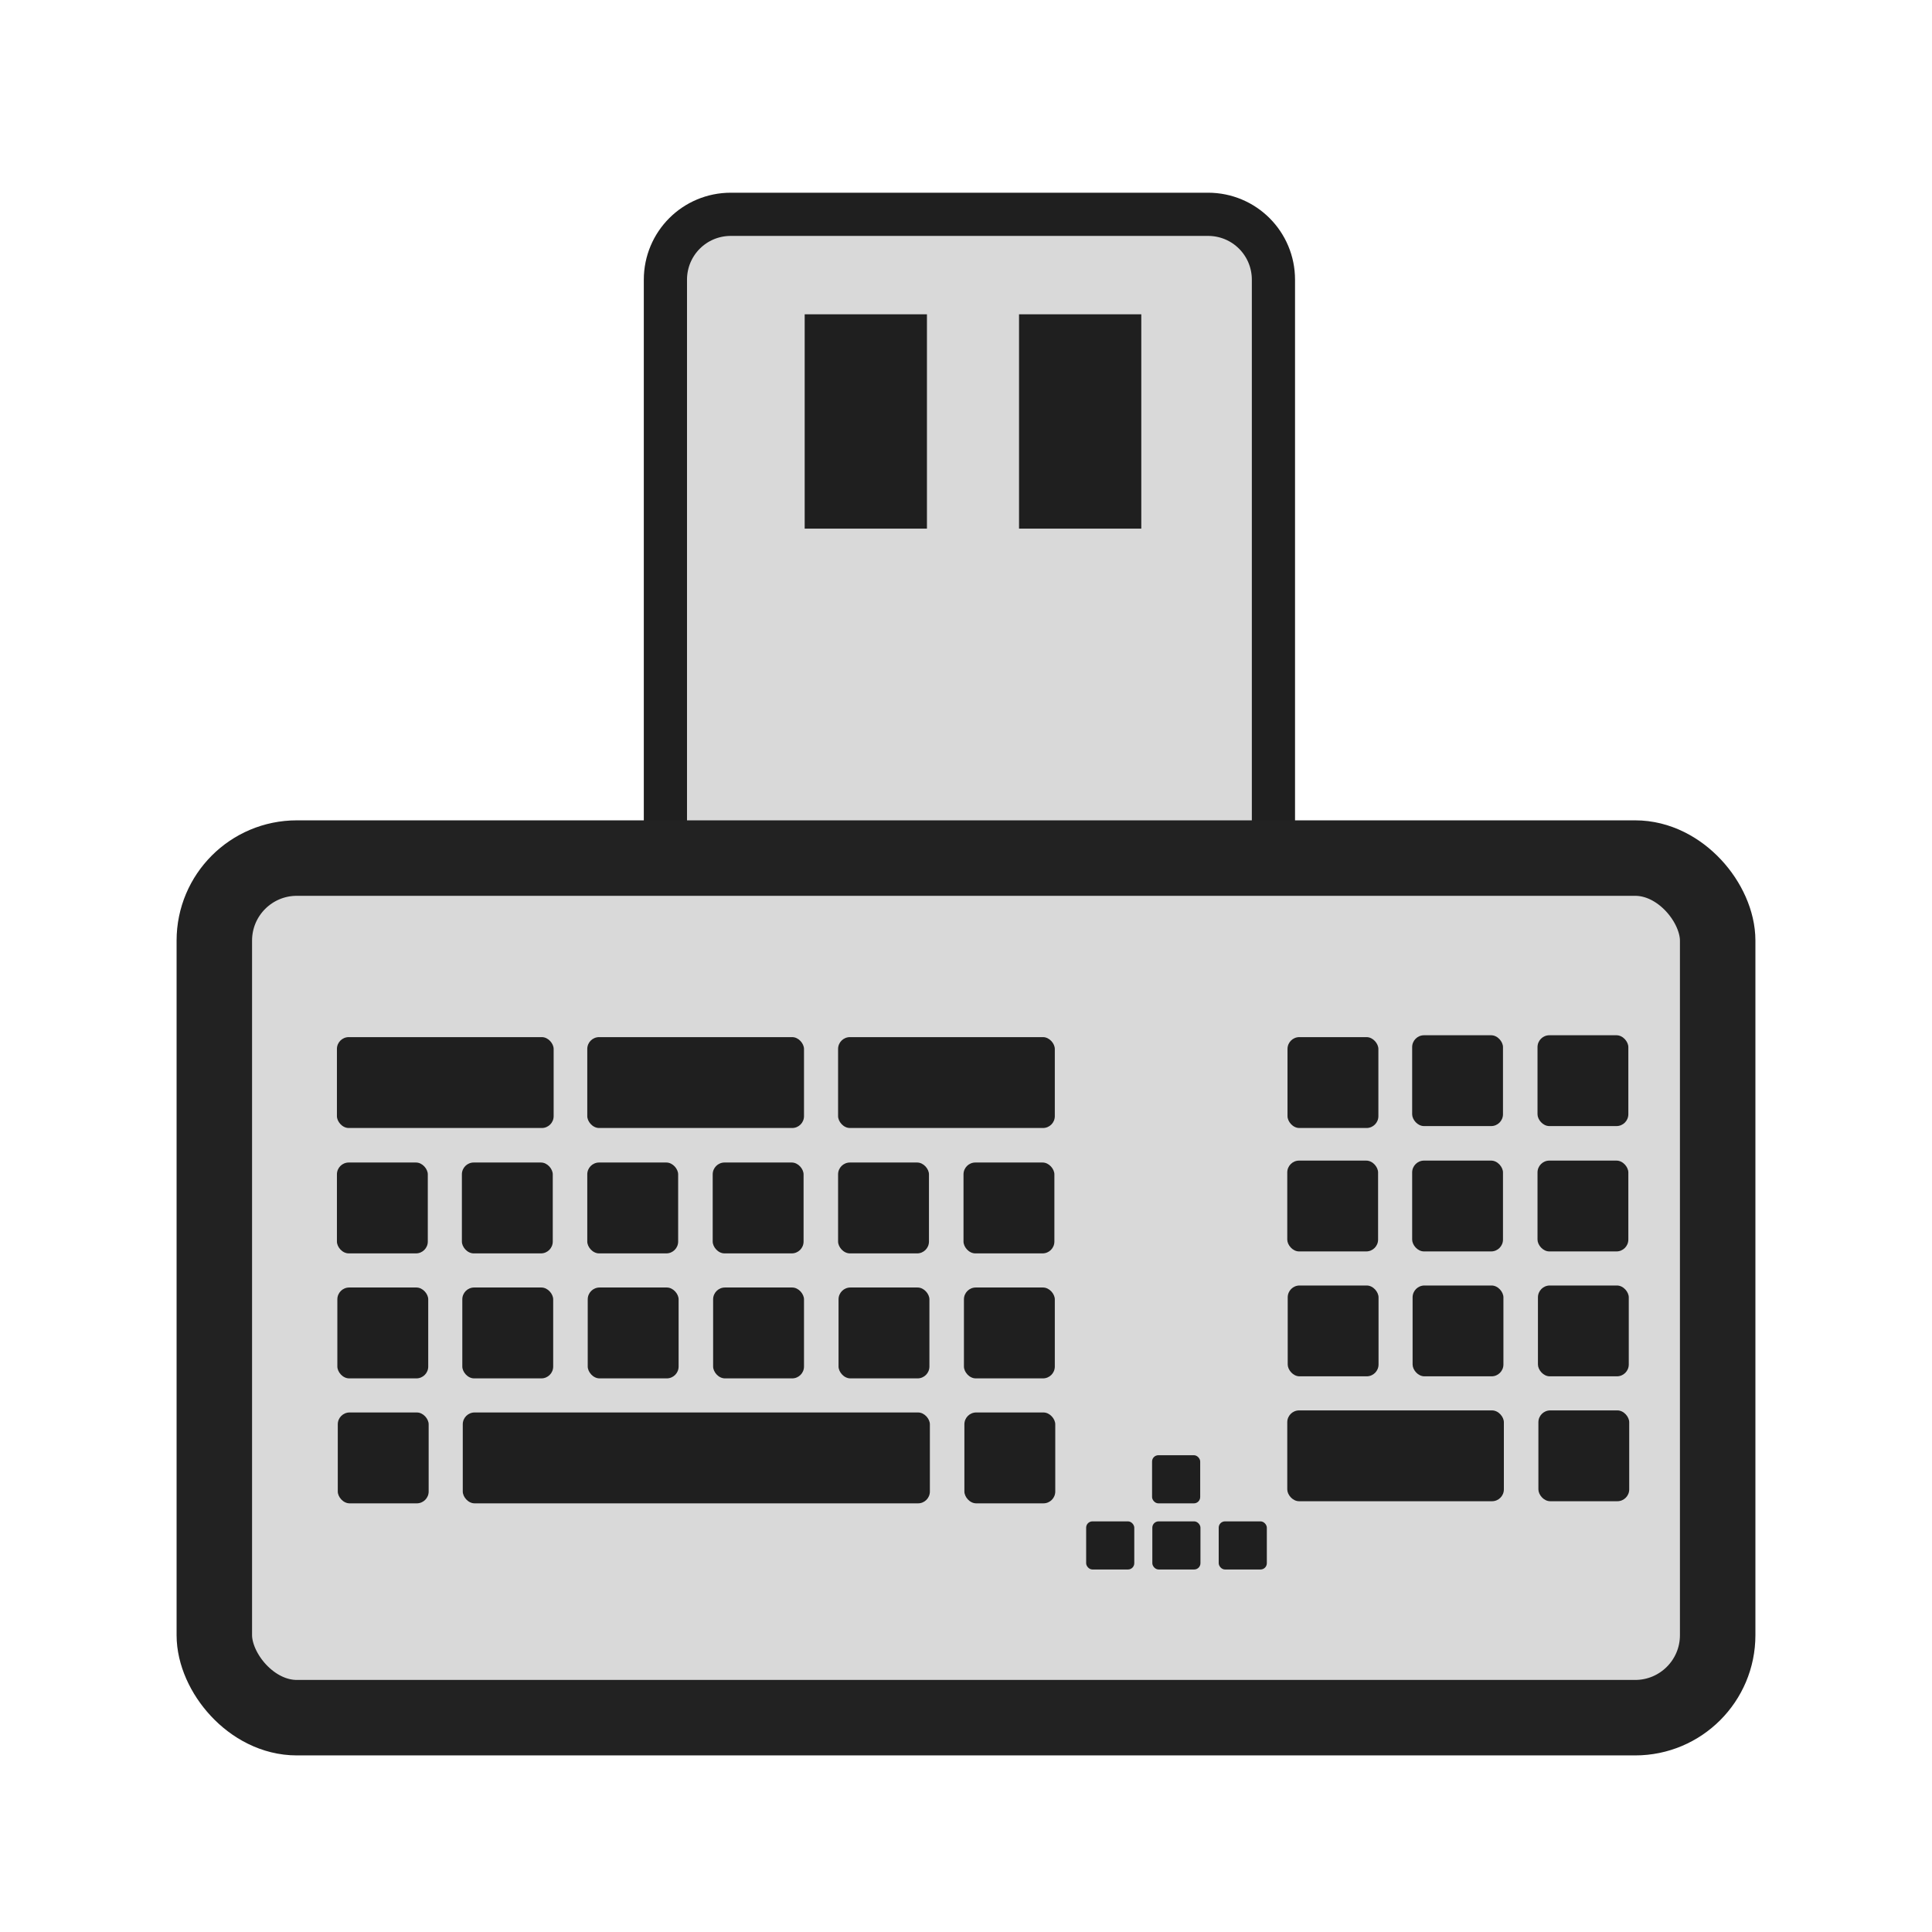 <?xml version="1.0" encoding="UTF-8" standalone="no"?>
<svg
   xmlns:dc="http://purl.org/dc/elements/1.1/"
   xmlns:cc="http://creativecommons.org/ns#"
   xmlns:rdf="http://www.w3.org/1999/02/22-rdf-syntax-ns#"
   xmlns:svg="http://www.w3.org/2000/svg"
   xmlns="http://www.w3.org/2000/svg"
   xmlns:sodipodi="http://sodipodi.sourceforge.net/DTD/sodipodi-0.dtd"
   xmlns:inkscape="http://www.inkscape.org/namespaces/inkscape"
   width="256"
   height="256"
   viewBox="0 0 67.733 67.733"
   version="1.1"
   id="svg4532"
   sodipodi:docname="input-keyboard.svg"
   inkscape:version="1.0 (4035a4fb49, 2020-05-01)">
  <defs
     id="defs4526">
    <inkscape:perspective
       sodipodi:type="inkscape:persp3d"
       inkscape:vp_x="0 : 33.866667 : 1"
       inkscape:vp_y="0 : 1000 : 0"
       inkscape:vp_z="67.733332 : 33.866667 : 1"
       inkscape:persp3d-origin="33.866666 : 22.577778 : 1"
       id="perspective848" />
    <inkscape:path-effect
       effect="dashed_stroke"
       id="path-effect996"
       is_visible="true"
       lpeversion="1"
       numberdashes="4"
       holefactor="0"
       splitsegments="false"
       halfextreme="false"
       unifysegment="true"
       message="Eine Füllung kann mit dem &lt;b&gt;Zwischen vielen füllen&lt;/b&gt;-Pfadeffekt hinzugefügt werden." />
    <inkscape:path-effect
       effect="dashed_stroke"
       id="path-effect869"
       is_visible="true"
       lpeversion="1"
       numberdashes="5"
       holefactor="0"
       splitsegments="false"
       halfextreme="true"
       unifysegment="false"
       message="Eine Füllung kann mit dem &lt;b&gt;Zwischen vielen füllen&lt;/b&gt;-Pfadeffekt hinzugefügt werden." />
  </defs>
  <sodipodi:namedview
     inkscape:guide-bbox="true"
     showguides="true"
     id="base"
     pagecolor="#ffffff"
     bordercolor="#666666"
     borderopacity="1.0"
     inkscape:pageopacity="0.0"
     inkscape:pageshadow="2"
     inkscape:zoom="7.3754607"
     inkscape:cx="147.81487"
     inkscape:cy="192.09794"
     inkscape:document-units="px"
     inkscape:current-layer="layer1"
     showgrid="false"
     units="px"
     inkscape:window-width="1600"
     inkscape:window-height="854"
     inkscape:window-x="0"
     inkscape:window-y="0"
     inkscape:window-maximized="1"
     inkscape:document-rotation="0">
    <sodipodi:guide
       id="guide853"
       orientation="0,256"
       position="0,67.733" />
    <sodipodi:guide
       inkscape:color="rgb(0,0,255)"
       inkscape:locked="false"
       inkscape:label=""
       id="guide855"
       orientation="-1,0"
       position="67.733,67.733" />
    <sodipodi:guide
       id="guide857"
       orientation="0,-256"
       position="67.733,0" />
    <sodipodi:guide
       inkscape:color="rgb(0,0,255)"
       inkscape:locked="false"
       inkscape:label=""
       id="guide859"
       orientation="-1,0"
       position="0,0" />
    <sodipodi:guide
       inkscape:color="rgb(0,0,255)"
       inkscape:locked="false"
       inkscape:label=""
       id="guide1430"
       orientation="0,1"
       position="22.569,45.164" />
    <sodipodi:guide
       inkscape:color="rgb(0,0,255)"
       inkscape:locked="false"
       inkscape:label=""
       id="guide1432"
       orientation="0,1"
       position="45.138,22.595" />
    <sodipodi:guide
       id="guide1434"
       orientation="1,0"
       position="22.569,45.164" />
    <sodipodi:guide
       id="guide1436"
       orientation="1,0"
       position="45.138,22.595" />
    <sodipodi:guide
       inkscape:color="rgb(0,0,255)"
       inkscape:locked="false"
       inkscape:label=""
       id="guide1438"
       orientation="0,1"
       position="7.514,60.219" />
    <sodipodi:guide
       id="guide1440"
       orientation="1,0"
       position="7.514,60.219" />
    <sodipodi:guide
       inkscape:color="rgb(0,0,255)"
       inkscape:locked="false"
       inkscape:label=""
       id="guide1442"
       orientation="0,1"
       position="30.574,7.514" />
    <sodipodi:guide
       id="guide1444"
       orientation="1,0"
       position="60.219,7.514" />
    <sodipodi:guide
       inkscape:color="rgb(0,0,255)"
       inkscape:locked="false"
       inkscape:label=""
       id="guide1446"
       orientation="0,1"
       position="15.028,52.705" />
    <sodipodi:guide
       id="guide1448"
       orientation="1,0"
       position="15.028,52.705" />
    <sodipodi:guide
       inkscape:color="rgb(0,0,255)"
       inkscape:locked="false"
       inkscape:label=""
       id="guide1450"
       orientation="0,1"
       position="52.705,15.028" />
  </sodipodi:namedview>
  <g
     inkscape:label="Ebene 1"
     inkscape:groupmode="layer"
     id="layer1"
     transform="translate(0,-229.267)">
    <g
       id="g3727"
       transform="matrix(0.504,0,0,-0.504,17.122,385.578)"
       style="stroke:#1f1f1f;stroke-opacity:1">
      <path
         style="opacity:1;fill:#d9d9d9;fill-opacity:1;fill-rule:evenodd;stroke:#1f1f1f;stroke-width:11.339;stroke-linecap:butt;stroke-linejoin:round;stroke-miterlimit:4;stroke-dasharray:none;stroke-dashoffset:0;stroke-opacity:1;paint-order:stroke fill markers"
         d="m 63.639,9.523 c -9.514,0 -17.172,7.658 -17.172,17.172 V 231.756 c 0,9.514 7.658,17.174 17.172,17.174 H 188.898 c 9.514,0 17.172,-7.66 17.172,-17.174 V 84.645 L 130.949,9.523 Z"
         transform="matrix(0.265,0,0,0.265,0,229.267)"
         id="rect5284" />
    </g>
    <rect
       rx="2.892"
       style="fill:#d9d9d9;stroke:#222222;stroke-width:2.646;stroke-linecap:round;stroke-linejoin:round;stroke-dashoffset:28.989;stroke-opacity:1;paint-order:stroke markers fill"
       id="rect4394"
       width="52.705"
       height="30.136"
       x="7.514"
       y="259.35"
       ry="2.892" />
    <rect
       style="fill:#1f1f1f;stroke:none;stroke-width:3.528;stroke-miterlimit:0;paint-order:stroke fill markers"
       id="rect937"
       width="4.286"
       height="7.514"
       x="35.726"
       y="240.286" />
    <rect
       y="240.286"
       x="28.211"
       height="7.514"
       width="4.286"
       id="rect937-1"
       style="fill:#1f1f1f;stroke:none;stroke-width:3.528;stroke-miterlimit:0;paint-order:stroke fill markers" />
    <g
       id="g1095">
      <g
         id="g1031"
         transform="matrix(0.45,0,0,0.45,30.279,146.229)">
        <g
           transform="translate(9.41,9.351)"
           id="g893">
          <g
             id="g1842"
             transform="translate(18.838,37.624)"
             style="fill:#1f1f1f;fill-opacity:1" />
          <g
             id="g1842-8"
             transform="translate(11.298,15.055)"
             style="fill:#1f1f1f;fill-opacity:1" />
          <g
             id="g1842-1"
             transform="translate(18.812,15.055)"
             style="fill:#1f1f1f;fill-opacity:1" />
          <g
             id="g1842-0"
             transform="translate(26.352,15.055)"
             style="fill:#1f1f1f;fill-opacity:1" />
          <g
             transform="translate(11.298,22.569)"
             id="g1842-8-4"
             style="fill:#1f1f1f;fill-opacity:1" />
          <g
             transform="translate(18.812,22.569)"
             id="g1842-1-3"
             style="fill:#1f1f1f;fill-opacity:1" />
          <g
             transform="translate(26.352,22.569)"
             id="g1842-0-5"
             style="fill:#1f1f1f;fill-opacity:1" />
          <g
             transform="translate(11.298,30.109)"
             id="g1842-8-2"
             style="fill:#1f1f1f;fill-opacity:1" />
          <g
             transform="translate(18.812,30.109)"
             id="g1842-1-8"
             style="fill:#1f1f1f;fill-opacity:1" />
          <g
             transform="translate(26.352,30.109)"
             id="g1842-0-1"
             style="fill:#1f1f1f;fill-opacity:1" />
        </g>
        <g
           id="g1051"
           transform="matrix(1.295,0,0,1.295,-9.739,-88.976)">
          <rect
             ry="0.713"
             rx="0.713"
             y="241.563"
             x="12.296"
             height="5.464"
             width="5.464"
             id="rect1823-5"
             style="fill:#1f1f1f;fill-opacity:1;stroke:none;stroke-width:1.283;stroke-linecap:round;stroke-linejoin:round;stroke-miterlimit:4;stroke-dasharray:none;stroke-opacity:1;paint-order:stroke fill markers"
             transform="translate(28.248,46.974)" />
          <rect
             ry="0.713"
             rx="0.713"
             y="281.023"
             x="33.004"
             height="5.464"
             width="5.464"
             id="rect1823-5-8-6"
             style="fill:#1f1f1f;fill-opacity:1;stroke:none;stroke-width:1.283;stroke-linecap:round;stroke-linejoin:round;stroke-miterlimit:4;stroke-dasharray:none;stroke-opacity:1;paint-order:stroke fill markers" />
          <rect
             ry="0.713"
             rx="0.713"
             y="241.563"
             x="12.296"
             height="5.464"
             width="5.464"
             id="rect1823-5-3-7"
             style="fill:#1f1f1f;fill-opacity:1;stroke:none;stroke-width:1.283;stroke-linecap:round;stroke-linejoin:round;stroke-miterlimit:4;stroke-dasharray:none;stroke-opacity:1;paint-order:stroke fill markers"
             transform="translate(28.222,31.919)" />
          <rect
             ry="0.713"
             rx="0.713"
             y="241.563"
             x="12.296"
             height="5.464"
             width="5.464"
             id="rect1823-5-4-6"
             style="fill:#1f1f1f;fill-opacity:1;stroke:none;stroke-width:1.283;stroke-linecap:round;stroke-linejoin:round;stroke-miterlimit:4;stroke-dasharray:none;stroke-opacity:1;paint-order:stroke fill markers"
             transform="translate(35.763,31.919)" />
          <rect
             ry="0.713"
             rx="0.713"
             y="241.563"
             x="12.296"
             height="5.464"
             width="5.464"
             id="rect1823-5-3-74"
             style="fill:#1f1f1f;fill-opacity:1;stroke:none;stroke-width:1.283;stroke-linecap:round;stroke-linejoin:round;stroke-miterlimit:4;stroke-dasharray:none;stroke-opacity:1;paint-order:stroke fill markers"
             transform="translate(28.222,39.46)" />
          <rect
             ry="0.713"
             rx="0.713"
             y="241.563"
             x="12.296"
             height="5.464"
             width="5.464"
             id="rect1823-5-4-5"
             style="fill:#1f1f1f;fill-opacity:1;stroke:none;stroke-width:1.283;stroke-linecap:round;stroke-linejoin:round;stroke-miterlimit:4;stroke-dasharray:none;stroke-opacity:1;paint-order:stroke fill markers"
             transform="translate(35.763,39.46)" />
          <rect
             style="fill:#1f1f1f;fill-opacity:1;stroke:none;stroke-width:1.283;stroke-linecap:round;stroke-linejoin:round;stroke-miterlimit:4;stroke-dasharray:none;stroke-opacity:1;paint-order:stroke fill markers"
             id="rect1823-5-9"
             width="13.031"
             height="5.464"
             x="33.004"
             y="296.051"
             rx="0.713"
             ry="0.713" />
          <rect
             style="fill:#1f1f1f;fill-opacity:1;stroke:none;stroke-width:1.283;stroke-linecap:round;stroke-linejoin:round;stroke-miterlimit:4;stroke-dasharray:none;stroke-opacity:1;paint-order:stroke fill markers"
             id="rect1823-5-8-7-0"
             width="5.464"
             height="5.464"
             x="33.031"
             y="288.537"
             rx="0.713"
             ry="0.713" />
          <rect
             style="fill:#1f1f1f;fill-opacity:1;stroke:none;stroke-width:1.283;stroke-linecap:round;stroke-linejoin:round;stroke-miterlimit:4;stroke-dasharray:none;stroke-opacity:1;paint-order:stroke fill markers"
             id="rect1823-5-4-5-8"
             width="5.464"
             height="5.464"
             x="48.085"
             y="288.537"
             rx="0.713"
             ry="0.713" />
          <rect
             ry="0.713"
             rx="0.713"
             y="296.051"
             x="48.112"
             height="5.464"
             width="5.464"
             id="rect1823-5-9-6"
             style="fill:#1f1f1f;fill-opacity:1;stroke:none;stroke-width:1.283;stroke-linecap:round;stroke-linejoin:round;stroke-miterlimit:4;stroke-dasharray:none;stroke-opacity:1;paint-order:stroke fill markers" />
        </g>
      </g>
      <rect
         style="fill:#1f1f1f;fill-opacity:1;stroke:none;stroke-width:0.748;stroke-linecap:round;stroke-linejoin:round;stroke-miterlimit:4;stroke-dasharray:none;stroke-opacity:1;paint-order:stroke fill markers"
         id="rect1823-5-8-6-1"
         width="3.186"
         height="3.186"
         x="45.138"
         y="265.627"
         rx="0.415"
         ry="0.415" />
    </g>
    <rect
       style="fill:#1f1f1f;fill-opacity:1;stroke:none;stroke-width:0.396;stroke-linecap:round;stroke-linejoin:round;stroke-miterlimit:4;stroke-dasharray:none;stroke-opacity:1;paint-order:stroke fill markers"
       id="rect1823-5-98"
       width="1.687"
       height="1.687"
       x="40.399"
       y="282.604"
       rx="0.22"
       ry="0.22" />
    <rect
       style="fill:#1f1f1f;fill-opacity:1;stroke:none;stroke-width:0.396;stroke-linecap:round;stroke-linejoin:round;stroke-miterlimit:4;stroke-dasharray:none;stroke-opacity:1;paint-order:stroke fill markers"
       id="rect1823-5-3-74-4"
       width="1.687"
       height="1.687"
       x="40.39"
       y="280.285"
       rx="0.22"
       ry="0.22" />
    <rect
       ry="0.22"
       rx="0.22"
       y="282.604"
       x="38.079"
       height="1.687"
       width="1.687"
       id="rect1823-5-8-7-0-8"
       style="fill:#1f1f1f;fill-opacity:1;stroke:none;stroke-width:0.396;stroke-linecap:round;stroke-linejoin:round;stroke-miterlimit:4;stroke-dasharray:none;stroke-opacity:1;paint-order:stroke fill markers" />
    <rect
       ry="0.22"
       rx="0.22"
       y="282.604"
       x="42.726"
       height="1.687"
       width="1.687"
       id="rect1823-5-4-5-8-1"
       style="fill:#1f1f1f;fill-opacity:1;stroke:none;stroke-width:0.396;stroke-linecap:round;stroke-linejoin:round;stroke-miterlimit:4;stroke-dasharray:none;stroke-opacity:1;paint-order:stroke fill markers" />
    <rect
       style="fill:#1f1f1f;fill-opacity:1;stroke:none;stroke-width:0.748;stroke-linecap:round;stroke-linejoin:round;stroke-miterlimit:4;stroke-dasharray:none;stroke-opacity:1;paint-order:stroke fill markers"
       id="rect1823-5-0"
       width="3.186"
       height="3.186"
       x="16.208"
       y="274.405"
       rx="0.415"
       ry="0.415" />
    <rect
       style="fill:#1f1f1f;fill-opacity:1;stroke:none;stroke-width:0.748;stroke-linecap:round;stroke-linejoin:round;stroke-miterlimit:4;stroke-dasharray:none;stroke-opacity:1;paint-order:stroke fill markers"
       id="rect1823-5-8-6-3"
       width="3.186"
       height="3.186"
       x="11.812"
       y="270.023"
       rx="0.415"
       ry="0.415" />
    <rect
       ry="0.415"
       rx="0.415"
       y="265.627"
       x="11.812"
       height="3.186"
       width="7.598"
       id="rect1823-5-9-7"
       style="fill:#1f1f1f;fill-opacity:1;stroke:none;stroke-width:0.748;stroke-linecap:round;stroke-linejoin:round;stroke-miterlimit:4;stroke-dasharray:none;stroke-opacity:1;paint-order:stroke fill markers" />
    <rect
       ry="0.415"
       rx="0.415"
       y="265.627"
       x="20.589"
       height="3.186"
       width="7.598"
       id="rect1823-5-9-76"
       style="fill:#1f1f1f;fill-opacity:1;stroke:none;stroke-width:0.748;stroke-linecap:round;stroke-linejoin:round;stroke-miterlimit:4;stroke-dasharray:none;stroke-opacity:1;paint-order:stroke fill markers" />
    <rect
       style="fill:#1f1f1f;fill-opacity:1;stroke:none;stroke-width:0.748;stroke-linecap:round;stroke-linejoin:round;stroke-miterlimit:4;stroke-dasharray:none;stroke-opacity:1;paint-order:stroke fill markers"
       id="rect1823-5-3-74-44"
       width="3.186"
       height="3.186"
       x="16.193"
       y="270.023"
       rx="0.415"
       ry="0.415" />
    <rect
       style="fill:#1f1f1f;fill-opacity:1;stroke:none;stroke-width:0.748;stroke-linecap:round;stroke-linejoin:round;stroke-miterlimit:4;stroke-dasharray:none;stroke-opacity:1;paint-order:stroke fill markers"
       id="rect1823-5-4-5-4"
       width="3.186"
       height="3.186"
       x="20.589"
       y="270.023"
       rx="0.415"
       ry="0.415" />
    <rect
       ry="0.415"
       rx="0.415"
       y="274.405"
       x="11.827"
       height="3.186"
       width="3.186"
       id="rect1823-5-8-7-0-7"
       style="fill:#1f1f1f;fill-opacity:1;stroke:none;stroke-width:0.748;stroke-linecap:round;stroke-linejoin:round;stroke-miterlimit:4;stroke-dasharray:none;stroke-opacity:1;paint-order:stroke fill markers" />
    <rect
       ry="0.415"
       rx="0.415"
       y="274.405"
       x="20.605"
       height="3.186"
       width="3.186"
       id="rect1823-5-4-5-8-6"
       style="fill:#1f1f1f;fill-opacity:1;stroke:none;stroke-width:0.748;stroke-linecap:round;stroke-linejoin:round;stroke-miterlimit:4;stroke-dasharray:none;stroke-opacity:1;paint-order:stroke fill markers" />
    <rect
       ry="0.415"
       rx="0.415"
       y="278.786"
       x="16.224"
       height="3.186"
       width="16.376"
       id="rect1823-5-0-1"
       style="fill:#1f1f1f;fill-opacity:1;stroke:none;stroke-width:0.748;stroke-linecap:round;stroke-linejoin:round;stroke-miterlimit:4;stroke-dasharray:none;stroke-opacity:1;paint-order:stroke fill markers" />
    <rect
       style="fill:#1f1f1f;fill-opacity:1;stroke:none;stroke-width:0.748;stroke-linecap:round;stroke-linejoin:round;stroke-miterlimit:4;stroke-dasharray:none;stroke-opacity:1;paint-order:stroke fill markers"
       id="rect1823-5-8-7-0-7-6"
       width="3.186"
       height="3.186"
       x="11.842"
       y="278.786"
       rx="0.415"
       ry="0.415" />
    <rect
       ry="0.415"
       rx="0.415"
       y="270.023"
       x="24.986"
       height="3.186"
       width="3.186"
       id="rect1823-5-4-5-4-4"
       style="fill:#1f1f1f;fill-opacity:1;stroke:none;stroke-width:0.748;stroke-linecap:round;stroke-linejoin:round;stroke-miterlimit:4;stroke-dasharray:none;stroke-opacity:1;paint-order:stroke fill markers" />
    <rect
       style="fill:#1f1f1f;fill-opacity:1;stroke:none;stroke-width:0.748;stroke-linecap:round;stroke-linejoin:round;stroke-miterlimit:4;stroke-dasharray:none;stroke-opacity:1;paint-order:stroke fill markers"
       id="rect1823-5-4-5-8-6-1"
       width="3.186"
       height="3.186"
       x="25.001"
       y="274.405"
       rx="0.415"
       ry="0.415" />
    <rect
       ry="0.415"
       rx="0.415"
       y="265.627"
       x="29.382"
       height="3.186"
       width="7.598"
       id="rect1823-5-9-4"
       style="fill:#1f1f1f;fill-opacity:1;stroke:none;stroke-width:0.748;stroke-linecap:round;stroke-linejoin:round;stroke-miterlimit:4;stroke-dasharray:none;stroke-opacity:1;paint-order:stroke fill markers" />
    <rect
       style="fill:#1f1f1f;fill-opacity:1;stroke:none;stroke-width:0.748;stroke-linecap:round;stroke-linejoin:round;stroke-miterlimit:4;stroke-dasharray:none;stroke-opacity:1;paint-order:stroke fill markers"
       id="rect1823-5-4-5-4-4-3"
       width="3.186"
       height="3.186"
       x="29.382"
       y="270.023"
       rx="0.415"
       ry="0.415" />
    <rect
       ry="0.415"
       rx="0.415"
       y="274.405"
       x="29.398"
       height="3.186"
       width="3.186"
       id="rect1823-5-4-5-8-6-1-3"
       style="fill:#1f1f1f;fill-opacity:1;stroke:none;stroke-width:0.748;stroke-linecap:round;stroke-linejoin:round;stroke-miterlimit:4;stroke-dasharray:none;stroke-opacity:1;paint-order:stroke fill markers" />
    <rect
       style="fill:#1f1f1f;fill-opacity:1;stroke:none;stroke-width:0.748;stroke-linecap:round;stroke-linejoin:round;stroke-miterlimit:4;stroke-dasharray:none;stroke-opacity:1;paint-order:stroke fill markers"
       id="rect1823-5-4-5-4-4-8"
       width="3.186"
       height="3.186"
       x="33.779"
       y="270.023"
       rx="0.415"
       ry="0.415" />
    <rect
       ry="0.415"
       rx="0.415"
       y="274.405"
       x="33.794"
       height="3.186"
       width="3.186"
       id="rect1823-5-4-5-8-6-1-8"
       style="fill:#1f1f1f;fill-opacity:1;stroke:none;stroke-width:0.748;stroke-linecap:round;stroke-linejoin:round;stroke-miterlimit:4;stroke-dasharray:none;stroke-opacity:1;paint-order:stroke fill markers" />
    <rect
       style="fill:#1f1f1f;fill-opacity:1;stroke:none;stroke-width:0.748;stroke-linecap:round;stroke-linejoin:round;stroke-miterlimit:4;stroke-dasharray:none;stroke-opacity:1;paint-order:stroke fill markers"
       id="rect1823-5-4-5-8-6-2-5-9"
       width="3.186"
       height="3.186"
       x="33.81"
       y="278.786"
       rx="0.415"
       ry="0.415" />
  </g>
</svg>
